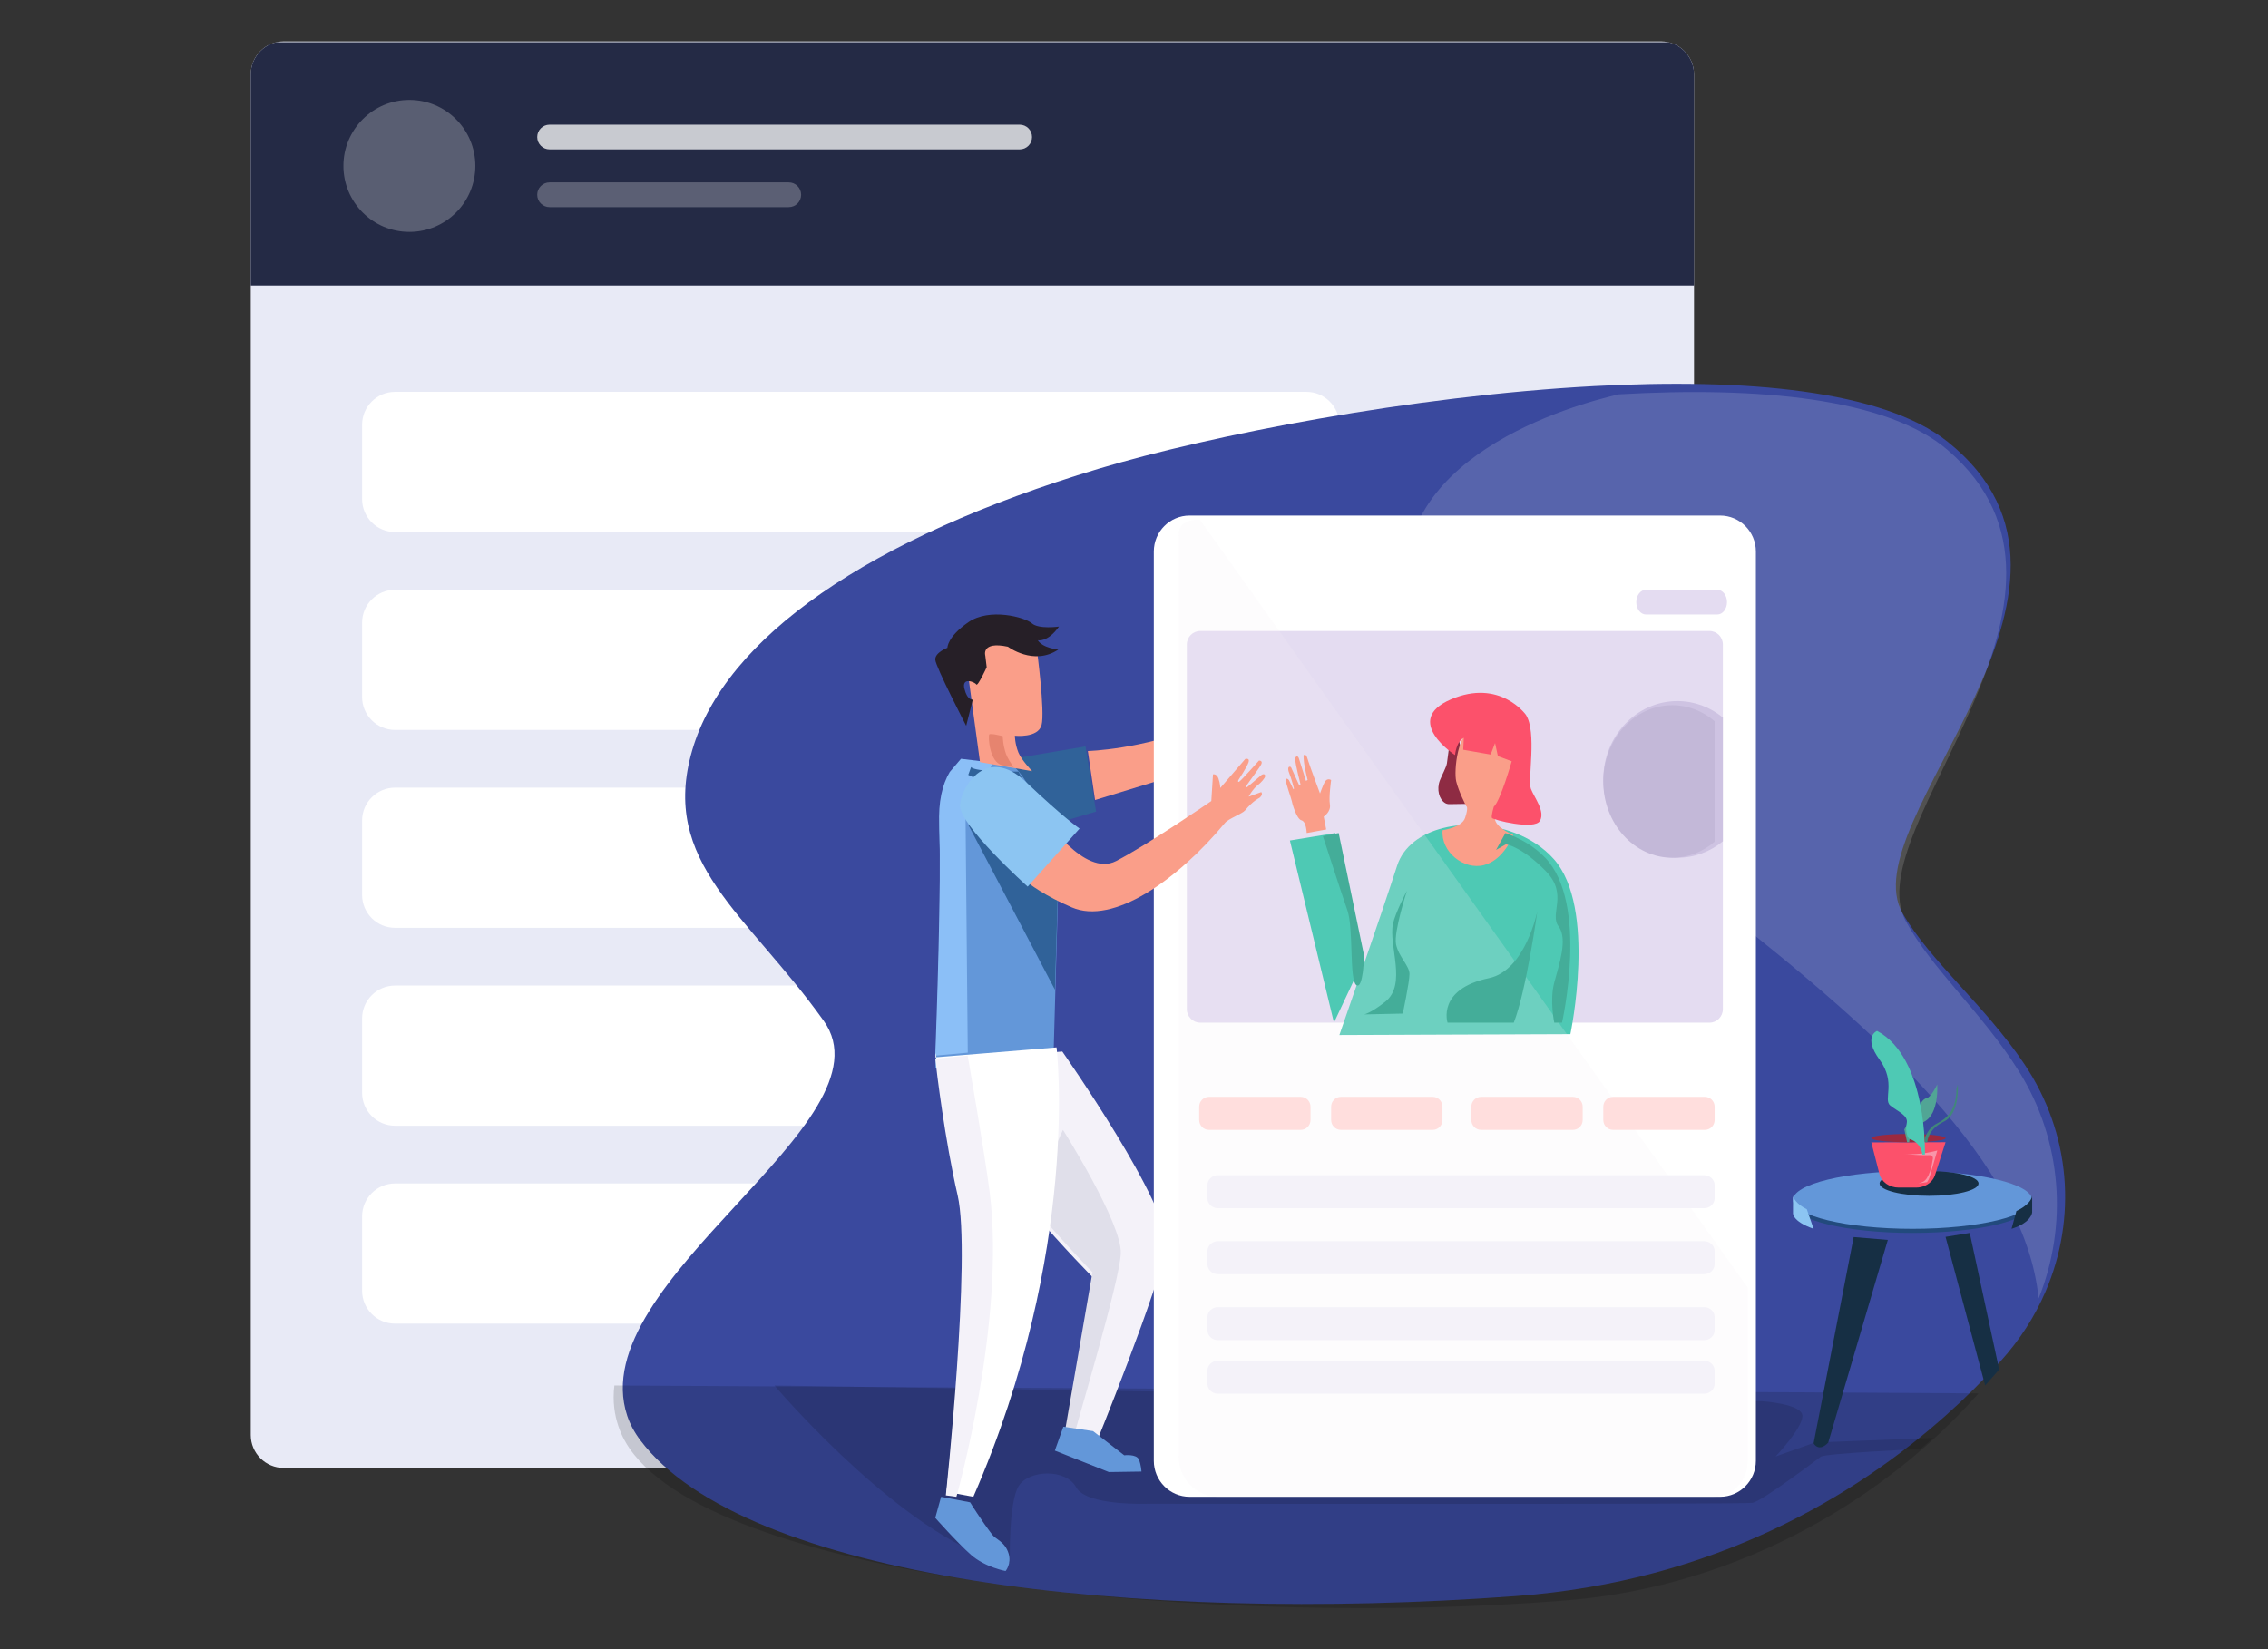 <?xml version="1.0" encoding="UTF-8" standalone="no"?>
<!DOCTYPE svg PUBLIC "-//W3C//DTD SVG 1.1//EN" "http://www.w3.org/Graphics/SVG/1.1/DTD/svg11.dtd">
<!-- Created with Vectornator (http://vectornator.io/) -->
<svg height="100%" stroke-miterlimit="10" style="fill-rule:nonzero;clip-rule:evenodd;stroke-linecap:round;stroke-linejoin:round;" version="1.1" viewBox="0 0 550 400" width="100%" xml:space="preserve" xmlns="http://www.w3.org/2000/svg" xmlns:vectornator="http://vectornator.io" xmlns:xlink="http://www.w3.org/1999/xlink">
<rect x="0" y="0" width="550" height="400" fill="#333333" stroke="none"/>
<defs/>
<g id="Calque-1" vectornator:layerName="Calque 1">
<g opacity="1">
<path d="M68.807 10.044L402.807 10.044C407.225 10.044 410.807 13.626 410.807 18.044L410.807 348.044C410.807 352.462 407.225 356.044 402.807 356.044L68.807 356.044C64.388 356.044 60.807 352.462 60.807 348.044L60.807 18.044C60.807 13.626 64.388 10.044 68.807 10.044Z" fill="#e8eaf6" fill-rule="nonzero" opacity="1" stroke="none"/>
<g opacity="1">
<clipPath id="ClipPath">
<path d="M68.807 10.044L402.807 10.044C407.225 10.044 410.807 13.626 410.807 18.044L410.807 348.044C410.807 352.462 407.225 356.044 402.807 356.044L68.807 356.044C64.388 356.044 60.807 352.462 60.807 348.044L60.807 18.044C60.807 13.626 64.388 10.044 68.807 10.044Z"/>
</clipPath>
<g clip-path="url(#ClipPath)">
<path d="M57.277 10.241L604.277 10.241L604.277 69.241L57.277 69.241L57.277 10.241Z" fill="#242a45" fill-rule="evenodd" opacity="1" stroke="none"/>
<g opacity="1">
<path d="M83.277 40.241C83.277 31.404 90.44 24.241 99.277 24.241C108.113 24.241 115.277 31.404 115.277 40.241C115.277 49.078 108.113 56.241 99.277 56.241C90.44 56.241 83.277 49.078 83.277 40.241Z" fill="#ffffff" fill-rule="evenodd" opacity="0.245" stroke="none"/>
<g opacity="1">
<path d="M133.277 30.241L247.277 30.241C248.934 30.241 250.277 31.584 250.277 33.241L250.277 33.241C250.277 34.898 248.934 36.241 247.277 36.241L133.277 36.241C131.62 36.241 130.277 34.898 130.277 33.241L130.277 33.241C130.277 31.584 131.62 30.241 133.277 30.241Z" fill="#ffffff" fill-rule="evenodd" opacity="0.75" stroke="none"/>
<path d="M133.277 44.241L191.277 44.241C192.934 44.241 194.277 45.584 194.277 47.241L194.277 47.241C194.277 48.898 192.934 50.241 191.277 50.241L133.277 50.241C131.62 50.241 130.277 48.898 130.277 47.241L130.277 47.241C130.277 45.584 131.62 44.241 133.277 44.241Z" fill="#ffffff" fill-rule="evenodd" opacity="0.25" stroke="none"/>
</g>
</g>
</g>
</g>
<path d="M95.807 95.044L316.807 95.044C321.225 95.044 324.807 98.626 324.807 103.044L324.807 121.044C324.807 125.462 321.225 129.044 316.807 129.044L95.807 129.044C91.388 129.044 87.807 125.462 87.807 121.044L87.807 103.044C87.807 98.626 91.388 95.044 95.807 95.044Z" fill="#ffffff" fill-rule="evenodd" opacity="1" stroke="none"/>
<path d="M95.807 143.044L316.807 143.044C321.225 143.044 324.807 146.626 324.807 151.044L324.807 169.044C324.807 173.462 321.225 177.044 316.807 177.044L95.807 177.044C91.388 177.044 87.807 173.462 87.807 169.044L87.807 151.044C87.807 146.626 91.388 143.044 95.807 143.044Z" fill="#ffffff" fill-rule="evenodd" opacity="1" stroke="none"/>
<path d="M95.807 191.044L316.807 191.044C321.225 191.044 324.807 194.626 324.807 199.044L324.807 217.044C324.807 221.462 321.225 225.044 316.807 225.044L95.807 225.044C91.388 225.044 87.807 221.462 87.807 217.044L87.807 199.044C87.807 194.626 91.388 191.044 95.807 191.044Z" fill="#ffffff" fill-rule="evenodd" opacity="1" stroke="none"/>
<path d="M95.807 239.044L316.807 239.044C321.225 239.044 324.807 242.626 324.807 247.044L324.807 265.044C324.807 269.462 321.225 273.044 316.807 273.044L95.807 273.044C91.388 273.044 87.807 269.462 87.807 265.044L87.807 247.044C87.807 242.626 91.388 239.044 95.807 239.044Z" fill="#ffffff" fill-rule="evenodd" opacity="1" stroke="none"/>
<path d="M95.807 287.044L316.807 287.044C321.225 287.044 324.807 290.626 324.807 295.044L324.807 313.044C324.807 317.462 321.225 321.044 316.807 321.044L95.807 321.044C91.388 321.044 87.807 317.462 87.807 313.044L87.807 295.044C87.807 290.626 91.388 287.044 95.807 287.044Z" fill="#ffffff" fill-rule="evenodd" opacity="1" stroke="none"/>
<g opacity="1">
<g opacity="1">
<clipPath id="ClipPath_2">
<path d="M500.807 93.092L151.026 93.092L151.026 389.044L500.807 389.044L500.807 93.092Z"/>
</clipPath>
<g clip-path="url(#ClipPath_2)">
<path d="M152.1 343.384C152.77 345.402 153.815 347.382 155.274 349.319C180.476 382.793 274.65 393.951 367.498 387.133C415.974 383.571 450.168 362.607 471.779 343.383C476.465 339.217 480.924 334.803 485.139 330.161C489.808 325.016 493.452 319.301 496.049 313.266C503.696 295.488 502.223 274.95 490.926 258.105C481.349 243.829 468.204 233.281 461.413 221.562C448.481 199.244 516.85 142.826 472.359 107.182C456.655 94.598 423.199 91.694 386.697 93.646C342.269 96.024 293.332 105.601 266.413 113.691C210.701 130.428 175.833 154.671 167.874 181.947C159.916 209.223 181.185 221.565 199.754 247.601C217.249 272.127 141.201 310.598 152.1 343.384" fill="#3a499e" fill-rule="evenodd" opacity="1" stroke="none"/>
</g>
</g>
<path d="M246.258 183.916L263.243 181.044L265.807 196.843L244.807 203.044L246.258 183.916Z" fill="#306299" fill-rule="evenodd" opacity="1" stroke="none"/>
<path d="M263.807 182.162C263.807 182.162 276.983 181.814 290.807 176.044L284.311 188.298L265.558 194.044L263.807 182.162Z" fill="#fa9e89" fill-rule="evenodd" opacity="1" stroke="none"/>
<g opacity="1">
<clipPath id="ClipPath_3">
<path d="M498.807 95.092L340.982 95.092L340.982 314.936L498.807 314.936L498.807 95.092Z"/>
</clipPath>
<g clip-path="url(#ClipPath_3)">
<path d="M341.741 147.23C349.853 187.389 487.747 248.92 494.377 314.936C501.495 297.184 500.124 276.678 489.607 259.858C480.693 245.603 468.457 235.071 462.136 223.369C450.097 201.087 513.741 144.751 472.326 109.161C457.707 96.596 426.565 93.696 392.586 95.646C382.242 98.01 334.422 110.977 341.741 147.23" fill="#ffffff" fill-rule="evenodd" opacity="0.152" stroke="none"/>
</g>
</g>
<path d="M148.987 336.044C148.002 343.91 151.327 349.38 152.627 351.271C175.056 383.943 297.121 394.834 379.757 388.179C422.903 384.703 458.262 362.464 479.807 337.959L148.987 336.044Z" fill="#000000" fill-rule="evenodd" opacity="0.149" stroke="none"/>
<path d="M427.18 339.856C427.18 339.856 437.257 340.466 437.102 343.516C436.947 346.566 430.591 353.274 430.591 353.274L440.1 349.869L468.807 348.776L465.707 351.445C465.707 351.445 442.58 352.512 441.547 353.325C440.513 354.138 427.283 364.101 425.01 364.507C422.736 364.914 278.322 364.732 278.322 364.732C278.322 364.732 263.464 365.321 260.983 360.746C258.503 356.172 249.511 356.476 247.03 360.441C244.55 364.406 244.894 379.044 244.894 379.044C244.894 379.044 238.101 377.271 237.728 377.113C214.163 367.15 187.807 336.044 187.807 336.044C187.807 336.044 427.18 339.856 427.18 339.856Z" fill="#000000" fill-rule="evenodd" opacity="0.128" stroke="none"/>
<path d="M457.807 300.739L443.357 349.902C443.357 349.902 441.301 352.346 439.807 350.082L449.521 300.044C449.521 300.044 457.807 300.739 457.807 300.739ZM477.673 299.044L484.807 332.182L481.41 336.044L471.807 299.998L477.673 299.044Z" fill="#162f44" fill-rule="evenodd" opacity="1" stroke="none"/>
<path d="M265.314 310.126L259.289 344.326L258.29 349.995L260.482 350.317L260.638 350.341L265.426 351.044C265.426 351.044 281.397 311.7 282.756 302.257C284.117 292.814 257.611 255.044 257.611 255.044L228.843 257.492C228.082 265.711 239.587 281.203 249.87 293.262C257.971 302.761 265.314 310.126 265.314 310.126" fill="#f4f2f9" fill-rule="evenodd" opacity="1" stroke="none"/>
<path d="M264.927 308.579L258.05 348.346L260.196 348.667L260.269 349.044L260.349 348.692C261.224 344.862 271.489 310.955 271.801 304.044C272.134 296.718 257.774 274.044 257.774 274.044L249.807 291.758C257.737 301.232 264.927 308.578 264.927 308.578" fill="#e0dfea" fill-rule="evenodd" opacity="1" stroke="none"/>
<path d="M226.807 259.044L255.474 256.657L256.807 208.93C256.807 208.93 249.807 184.044 242.14 184.044C237.587 184.044 233.154 185.848 230.44 190.239C228.587 193.242 227.537 197.459 227.807 203.135C228.417 215.912 227.077 252.042 226.84 258.157C226.82 258.734 226.807 259.044 226.807 259.044" fill="#6397d9" fill-rule="evenodd" opacity="1" stroke="none"/>
<path d="M234.692 255.32L234.154 198.502L240.807 184.982L233.044 184.044L230.315 187.254C228.525 190.257 227.512 194.474 227.773 200.148C228.362 212.922 227.036 249.93 226.807 256.044C226.807 256.044 234.692 255.32 234.692 255.32Z" fill="#8bbff7" fill-rule="evenodd" opacity="1" stroke="none"/>
<path d="M234.807 200.044L255.824 240.044L256.37 222.053L256.807 207.455L239.283 200.044L234.807 200.044Z" fill="#306299" fill-rule="evenodd" opacity="1" stroke="none"/>
<path d="M288.478 363.044L417.137 363.044C421.926 363.044 425.808 359.136 425.808 354.314L425.808 133.774C425.808 128.952 421.926 125.044 417.137 125.044L288.477 125.044C283.688 125.044 279.806 128.952 279.806 133.774L279.806 354.314C279.806 359.136 283.688 363.044 288.477 363.044" fill="#ffffff" fill-rule="evenodd" opacity="1" stroke="none"/>
<path d="M287.807 156.334L287.807 244.754C287.807 246.572 289.263 248.044 291.06 248.044L414.554 248.044C416.351 248.044 417.807 246.572 417.807 244.754L417.807 156.334C417.807 154.516 416.351 153.044 414.554 153.044L291.06 153.044C289.263 153.044 287.807 154.516 287.807 156.334" fill="#e4dcf1" fill-rule="evenodd" opacity="1" stroke="none"/>
<path d="M351.954 177.044L353.506 178.227L356.807 192.598L356.736 194.965L351.509 195.044C351.154 195.049 350.796 194.979 350.479 194.794C348.984 193.916 348.346 191.469 349.171 189.301C349.615 188.135 350.752 186.071 350.884 185.159C351.198 182.975 351.954 177.044 351.954 177.044" fill="#8e2b43" fill-rule="evenodd" opacity="1" stroke="none"/>
<path d="M324.807 251.044L379.031 250.836L380.826 250.83C380.826 250.83 387.313 220.181 376.81 208.369C374.252 205.495 370.927 203.376 367.304 201.999C356.031 197.702 341.851 200.544 338.811 209.965C334.795 222.416 324.807 251.044 324.807 251.044" fill="#4ec9b4" fill-rule="evenodd" opacity="1" stroke="none"/>
<path d="M366.967 202.533C366.967 202.533 364.752 208.559 359.864 209.827C354.976 211.096 349.375 206.603 349.834 201.37C349.834 201.37 354.518 200.683 355.281 198.41C356.209 195.65 355.587 195.556 355.587 195.556C355.587 195.556 353.754 192.066 353.143 189.53C352.532 186.993 353.448 177.16 357.725 176.21C360.43 175.608 364.752 176.527 367.807 180.967C367.807 180.967 366.279 189.53 364.141 193.653C362.002 197.776 360.933 199.679 366.967 202.533" fill="#fa9e89" fill-rule="evenodd" opacity="1" stroke="none"/>
<path d="M290.974 126.057L423.807 312.283L423.807 354.527C423.807 359.231 420.107 363.044 415.544 363.044L295.38 363.044C290.093 363.044 285.807 358.626 285.807 353.175L285.807 129.871C285.807 126.942 288.137 125.915 290.974 126.057" fill="#f4f2f9" fill-rule="evenodd" opacity="0.184" stroke="none"/>
<path d="M330.807 232.486L323.825 202.044L312.807 203.86L323.491 248.044L330.807 232.486Z" fill="#4ec9b4" fill-rule="evenodd" opacity="1" stroke="none"/>
<path d="M321.607 201.181L321.007 198.075C321.007 198.075 322.807 196.891 322.507 195.116C322.207 193.341 322.807 189.199 322.807 189.199C322.807 189.199 321.85 188.552 321.232 189.717C320.792 190.546 320.107 192.454 320.107 192.454C320.107 192.454 317.811 186.288 317.281 184.664C317.056 183.973 316.829 182.897 316.306 183.061C316.031 183.147 316.131 183.776 316.178 184.391C316.318 186.235 317.106 189.175 317.106 189.175L316.706 189.409L315.043 184.133C314.97 183.877 314.85 183.489 314.581 183.468C314.343 183.448 314.106 183.578 314.106 184.17C314.106 185.354 315.381 190.247 315.381 190.247L315.062 190.466L313.127 186.188C312.994 185.865 312.514 185.893 312.432 186.232C312.367 186.5 312.386 186.882 312.605 187.424C313.205 188.904 313.805 191.27 313.805 191.27L313.655 191.443L312.605 189.273C312.417 188.926 311.956 188.703 311.822 189.073C311.634 189.591 313.28 194.043 313.28 194.34C313.28 194.636 314.406 198.666 315.606 198.962C316.806 199.258 316.881 202.044 316.881 202.044C316.881 202.044 321.607 201.181 321.607 201.181Z" fill="#fa9e89" fill-rule="evenodd" opacity="1" stroke="none"/>
<path d="M391.158 274.044L413.457 274.044C414.755 274.044 415.808 272.972 415.808 271.65L415.808 268.438C415.808 267.116 414.755 266.044 413.457 266.044L391.159 266.044C389.861 266.044 388.808 267.116 388.808 268.438L388.808 271.65C388.808 272.972 389.861 274.044 391.159 274.044M359.159 274.044L381.457 274.044C382.755 274.044 383.808 272.972 383.808 271.65L383.808 268.438C383.808 267.116 382.755 266.044 381.457 266.044L359.159 266.044C357.861 266.044 356.808 267.116 356.808 268.438L356.808 271.65C356.808 272.972 357.861 274.044 359.159 274.044M325.159 274.044L347.457 274.044C348.755 274.044 349.808 272.972 349.808 271.65L349.808 268.438C349.808 267.116 348.755 266.044 347.457 266.044L325.16 266.044C323.861 266.044 322.808 267.116 322.808 268.438L322.808 271.65C322.808 272.972 323.861 274.044 325.16 274.044M293.16 274.044L315.457 274.044C316.755 274.044 317.808 272.972 317.808 271.65L317.808 268.438C317.808 267.116 316.755 266.044 315.457 266.044L293.159 266.044C291.861 266.044 290.808 267.116 290.808 268.438L290.808 271.65C290.808 272.972 291.861 274.044 293.159 274.044" fill="#ffdedd" fill-rule="evenodd" opacity="1" stroke="none"/>
<path d="M295.354 293.044L413.26 293.044C414.667 293.044 415.807 291.964 415.807 290.634L415.807 287.454C415.807 286.124 414.667 285.044 413.26 285.044L295.354 285.044C293.947 285.044 292.807 286.124 292.807 287.454L292.807 290.634C292.807 291.964 293.947 293.044 295.354 293.044M413.26 309.044C414.667 309.044 415.807 307.964 415.807 306.634L415.807 303.454C415.807 302.124 414.667 301.044 413.26 301.044L295.354 301.044C293.947 301.044 292.807 302.124 292.807 303.454L292.807 306.634C292.807 307.964 293.947 309.044 295.354 309.044C295.354 309.044 413.26 309.044 413.26 309.044ZM295.354 325.044L413.26 325.044C414.667 325.044 415.807 323.964 415.807 322.634L415.807 319.454C415.807 318.124 414.667 317.044 413.26 317.044L295.354 317.044C293.947 317.044 292.807 318.124 292.807 319.454L292.807 322.634C292.807 323.964 293.947 325.044 295.354 325.044M295.354 338.044L413.26 338.044C414.667 338.044 415.807 336.964 415.807 335.634L415.807 332.454C415.807 331.124 414.667 330.044 413.26 330.044L295.354 330.044C293.947 330.044 292.807 331.124 292.807 332.454L292.807 335.634C292.807 336.964 293.947 338.044 295.354 338.044" fill="#f4f2f9" fill-rule="evenodd" opacity="1" stroke="none"/>
<path d="M370.029 173.365C370.029 173.365 363.729 164.517 351.839 169.64C339.951 174.762 352.856 183.144 352.856 183.144C352.856 183.144 353.11 179.884 354.99 178.953L354.837 181.85L361.493 183.015L362.56 180.221L363.246 183.403L366.599 184.644C366.599 184.644 363.856 194.268 362.255 195.665C362.255 195.665 361.569 197.915 361.798 198.381C362.026 198.847 372.162 201.408 373.458 199.08C374.754 196.752 372.086 193.492 371.248 191.319C370.41 189.146 372.772 177.608 370.028 173.365" fill="#fc516b" fill-rule="evenodd" opacity="1" stroke="none"/>
<path d="M399.159 149.044L416.455 149.044C417.754 149.044 418.807 147.701 418.807 146.044C418.807 144.387 417.754 143.044 416.455 143.044L399.159 143.044C397.86 143.044 396.807 144.387 396.807 146.044C396.807 147.701 397.86 149.044 399.159 149.044" fill="#e4dcf1" fill-rule="evenodd" opacity="1" stroke="none"/>
<path d="M372.807 221.044C372.807 221.044 370.143 240.33 367.097 248.044L351.037 248.044C351.037 248.044 348.389 239.906 361.084 237.244C369.914 235.393 372.807 221.044 372.807 221.044M341.196 216.044C341.196 216.044 337.936 226.044 338.548 229.044C339.158 232.044 341.807 234.244 341.807 236.244C341.807 238.244 340.177 245.844 340.177 245.844L330.807 246.044C330.807 246.044 332.363 245.778 335.9 242.994C341.298 238.744 336.664 229.369 337.81 224.044C338.41 221.25 341.196 216.044 341.196 216.044M330.807 231.816C330.807 231.816 330.594 240.199 328.892 238.909C327.19 237.619 328.254 225.152 326.765 220.853C325.275 216.553 320.807 202.796 320.807 202.796L324.637 202.044C324.637 202.044 330.807 231.816 330.807 231.816Z" fill="#44ad99" fill-rule="evenodd" opacity="1" stroke="none"/>
<path d="M305.43 193.519C305.43 193.519 303.854 194.211 301.93 196.565C301.294 197.345 297.9 198.586 297.097 199.553C285.452 213.573 269.901 224.394 259.934 220.086C247.204 214.584 244.807 209.468 244.807 209.468L253.221 198.106C253.221 198.106 262.884 212.865 270.655 208.845C278.427 204.825 293.747 194.288 293.747 194.288L294.153 187.824C294.153 187.824 295.048 187.584 295.477 188.819C295.907 190.055 295.927 191.123 295.927 191.123L301.976 184.099C301.976 184.099 303.138 183.739 302.784 184.868C302.43 185.998 300.293 189.236 300.293 189.236C300.293 189.236 300.073 189.852 300.536 189.571C301.076 189.244 305.302 184.479 305.302 184.479C305.302 184.479 306.275 184.415 305.878 185.345C305.571 186.062 303.013 189.435 302.148 190.699C301.89 191.075 302.43 190.934 302.43 190.934L305.926 187.964C306.399 187.645 306.889 187.751 306.796 188.332C306.721 188.792 305.769 189.851 305.203 190.271C303.789 191.317 302.803 193.223 302.803 193.223L305.847 192.123C305.847 192.123 306.442 192.651 305.43 193.519M233.807 156.534L237.657 184.854L250.303 187.044C250.303 187.044 249.663 186.376 248.931 185.484C248.183 184.577 247.341 183.434 246.968 182.518C246.118 180.414 246.112 178.452 246.112 178.452C246.112 178.452 251.72 179.085 252.589 175.857C253.461 172.625 251.446 157.573 251.446 157.573C251.446 157.573 248.943 148.114 233.807 156.534" fill="#fa9e89" fill-rule="evenodd" opacity="1" stroke="none"/>
<path d="M244.42 156.856C244.42 156.856 250.656 161.566 256.639 157.554C256.639 157.554 252.847 157.204 251.667 155.286C251.667 155.286 254.027 155.896 256.807 151.972C256.807 151.972 251.92 152.67 250.235 151.187C248.549 149.704 239.955 147.349 234.815 150.925C229.674 154.501 229.758 157.118 229.758 157.118C229.758 157.118 226.725 158.251 226.808 159.996C226.893 161.74 234.308 176.044 234.308 176.044L235.909 169.677C235.909 169.677 234.645 170.055 233.887 167.09C233.129 164.124 236.415 165.403 236.752 166.014C237.089 166.624 239.28 161.827 239.28 161.827L238.943 159.037C238.943 159.037 237.847 155.46 244.42 156.857" fill="#261f27" fill-rule="evenodd" opacity="1" stroke="none"/>
<path d="M232.593 289.428C236.184 303.915 229.543 361.837 229.543 361.837L236.041 363.044C262.201 303.029 256.217 254.044 256.217 254.044L226.807 256.458C226.807 256.458 226.882 255.234 226.913 255.524C227.251 258.532 229.321 276.213 232.593 289.428" fill="#ffffff" fill-rule="evenodd" opacity="1" stroke="none"/>
<path d="M265.077 347.12L272.63 352.979C272.63 352.979 275.605 352.62 276.178 353.995C276.75 355.37 276.807 356.925 276.807 356.925L268.911 357.044L255.807 351.843L257.867 346.044C257.867 346.044 265.077 347.12 265.077 347.12ZM235.257 364.384C235.257 364.384 237.929 368.706 240.622 372.236C241.527 373.422 243.739 373.937 244.6 376.831C245.34 379.321 243.86 381.044 243.86 381.044C243.86 381.044 238.895 380.15 235.441 377.087C231.988 374.023 226.807 368.15 226.807 368.15L228.225 363.044L235.256 364.384L235.257 364.384Z" fill="#6397d9" fill-rule="evenodd" opacity="1" stroke="none"/>
<path d="M434.807 292.044C434.807 295.91 447.791 299.044 463.807 299.044C479.823 299.044 492.807 295.91 492.807 292.044C492.807 288.178 479.823 285.044 463.807 285.044C447.791 285.044 434.807 288.178 434.807 292.044" fill="#224a7d" fill-rule="evenodd" opacity="1" stroke="none"/>
<path d="M434.807 291.044C434.807 294.91 447.791 298.044 463.807 298.044C479.823 298.044 492.807 294.91 492.807 291.044C492.807 287.178 479.823 284.044 463.807 284.044C447.791 284.044 434.807 287.178 434.807 291.044" fill="#6397d9" fill-rule="evenodd" opacity="1" stroke="none"/>
<path d="M455.807 287.044C455.807 288.701 461.18 290.044 467.807 290.044C474.434 290.044 479.807 288.701 479.807 287.044C479.807 285.387 474.434 284.044 467.807 284.044C461.18 284.044 455.807 285.387 455.807 287.044M492.807 290.044L492.807 294.03C492.807 294.03 492.737 296.494 487.807 298.044L488.986 293.726C488.986 293.726 492.449 292.231 492.807 290.044" fill="#162f44" fill-rule="evenodd" opacity="1" stroke="none"/>
<path d="M434.813 290.044L434.813 294.129C434.813 294.129 434.423 296.172 439.807 298.044L438.155 293.278C438.155 293.278 435.295 292.001 434.813 290.044" fill="#8cc5f2" fill-rule="evenodd" opacity="1" stroke="none"/>
<path d="M453.807 277.082L455.775 284.772C456.263 286.686 458.198 288.044 460.428 288.044L464.661 288.044C466.246 288.044 467.686 287.359 468.561 286.272C468.867 285.892 469.102 285.459 469.253 284.994L470.959 279.681L471.807 277.044C471.807 277.044 453.807 277.082 453.807 277.082Z" fill="#fc516b" fill-rule="evenodd" opacity="1" stroke="none"/>
<path d="M453.807 276.044C453.807 276.596 457.837 277.044 462.807 277.044C467.777 277.044 471.807 276.596 471.807 276.044C471.807 275.492 467.777 275.044 462.807 275.044C457.837 275.044 453.807 275.492 453.807 276.044" fill="#9b293f" fill-rule="evenodd" opacity="1" stroke="none"/>
<path d="M466.213 286.701C465.859 286.838 465.525 286.954 465.213 287.044L467.323 286.72C467.617 286.311 467.84 285.854 467.98 285.37L469.596 279.762C469.677 279.492 469.807 279.062 469.807 279.044C469.807 279.044 465.592 280.286 461.807 279.862C463.038 280.026 466.117 280.274 467.975 280.182C468.191 280.168 468.401 280.252 468.549 280.409C468.697 280.567 468.766 280.783 468.739 280.997C468.505 282.654 467.834 286.071 466.213 286.701" fill="#f995a9" fill-rule="evenodd" opacity="1" stroke="none"/>
<path d="M461.807 273.945L462.486 277.032L462.98 277.044C462.98 277.044 463.008 273.945 466.654 272.044C470.304 270.144 469.781 263.044 469.781 263.044L469.778 263.053C469.69 263.236 468.29 266.153 467.229 266.343C466.135 266.545 465.456 268.293 465.456 268.293C465.456 268.293 464.934 269.043 464.309 268.893C463.683 268.743 463.058 270.393 463.058 270.393L462.851 272.145C462.851 272.145 461.807 273.945 461.807 273.945Z" fill="#51a595" fill-rule="evenodd" opacity="1" stroke="none"/>
<path d="M466.8 280.031C466.8 280.031 467.5 256.595 455.2 250.044C455.2 250.044 451.699 251.396 455.8 257.011C459.9 262.626 456.599 266.681 458.4 268.138C460.2 269.593 462.8 270.529 462.4 272.401C462 274.273 462.5 276.145 463.3 276.353C464.1 276.56 465.9 277.665 466.18 280.044C466.18 280.044 466.8 280.031 466.8 280.031Z" fill="#4ec9b4" fill-rule="evenodd" opacity="1" stroke="none"/>
<path d="M466.807 275.844L466.847 277.032L467.385 277.044C467.385 277.044 467.415 273.945 471.379 272.044C475.347 270.144 474.779 263.044 474.779 263.044L474.775 263.053L474.439 264.121C474.439 270.571 470.716 271.908 469.227 272.769C467.738 273.63 466.807 275.844 466.807 275.844" fill="#41877a" fill-rule="evenodd" opacity="1" stroke="none"/>
<path d="M246.992 187.149C246.992 187.149 236.44 187.321 235.498 186.044L234.807 187.942C234.807 187.942 243.167 192.499 248.807 190.566C248.807 190.566 246.992 187.149 246.992 187.149Z" fill="#306299" fill-rule="evenodd" opacity="1" stroke="none"/>
<path d="M261.807 200.96L249.219 215.044C249.219 215.044 232.397 199.962 232.815 195.234C233.232 190.507 239.395 180.719 248.849 189.711C258.047 198.459 261.807 200.96 261.807 200.96" fill="#8cc5f2" fill-rule="evenodd" opacity="1" stroke="none"/>
<path d="M229.372 362.698L231.938 363.044C231.938 363.044 243.964 320.574 240.008 289.197C238.819 279.763 234.664 256.044 234.664 256.044L226.807 256.781C227.125 259.804 229.164 276.636 232.233 289.918C235.6 304.48 229.373 362.698 229.373 362.698" fill="#f4f2f9" fill-rule="evenodd" opacity="1" stroke="none"/>
<path d="M243.06 185.602C244.548 185.926 245.359 186.029 245.807 186.044C245.109 185.078 244.323 183.862 243.975 182.886C243.182 180.645 243.176 178.556 243.176 178.556C243.176 178.556 240.205 177.774 239.899 178.143C239.595 178.511 239.899 184.913 243.06 185.602" fill="#e6846f" fill-rule="evenodd" opacity="1" stroke="none"/>
<path d="M388.807 189.044C388.807 199.536 396.855 208.044 406.78 208.044C410.936 208.044 414.761 206.553 417.807 204.048L417.807 174.04C414.761 171.534 410.937 170.044 406.78 170.044C396.855 170.044 388.807 178.552 388.807 189.044" fill="#cec3e2" fill-rule="evenodd" opacity="1" stroke="none"/>
<path d="M388.807 189.544C388.807 199.76 396.3 208.044 405.541 208.044C409.411 208.044 412.971 206.592 415.807 204.154L415.807 174.934C412.972 172.497 409.41 171.044 405.541 171.044C396.3 171.044 388.807 179.328 388.807 189.544" fill="#c3b8d8" fill-rule="evenodd" opacity="1" stroke="none"/>
<path d="M362.807 206.14C362.807 206.14 364.792 205.036 365.105 204.835C365.419 204.636 369.495 205.737 374.931 211.351C380.364 216.965 375.661 221.675 377.959 224.681C380.26 227.689 378.066 234.004 376.915 238.316C375.765 242.626 376.915 248.038 376.915 248.038L376.975 248.044L378.796 248.038C378.796 248.038 385.38 219.17 374.721 208.043C372.125 205.337 368.751 203.34 365.074 202.044C365.074 202.044 362.807 206.14 362.807 206.14Z" fill="#44ad99" fill-rule="evenodd" opacity="1" stroke="none"/>
</g>
</g>
</g>
</svg>
